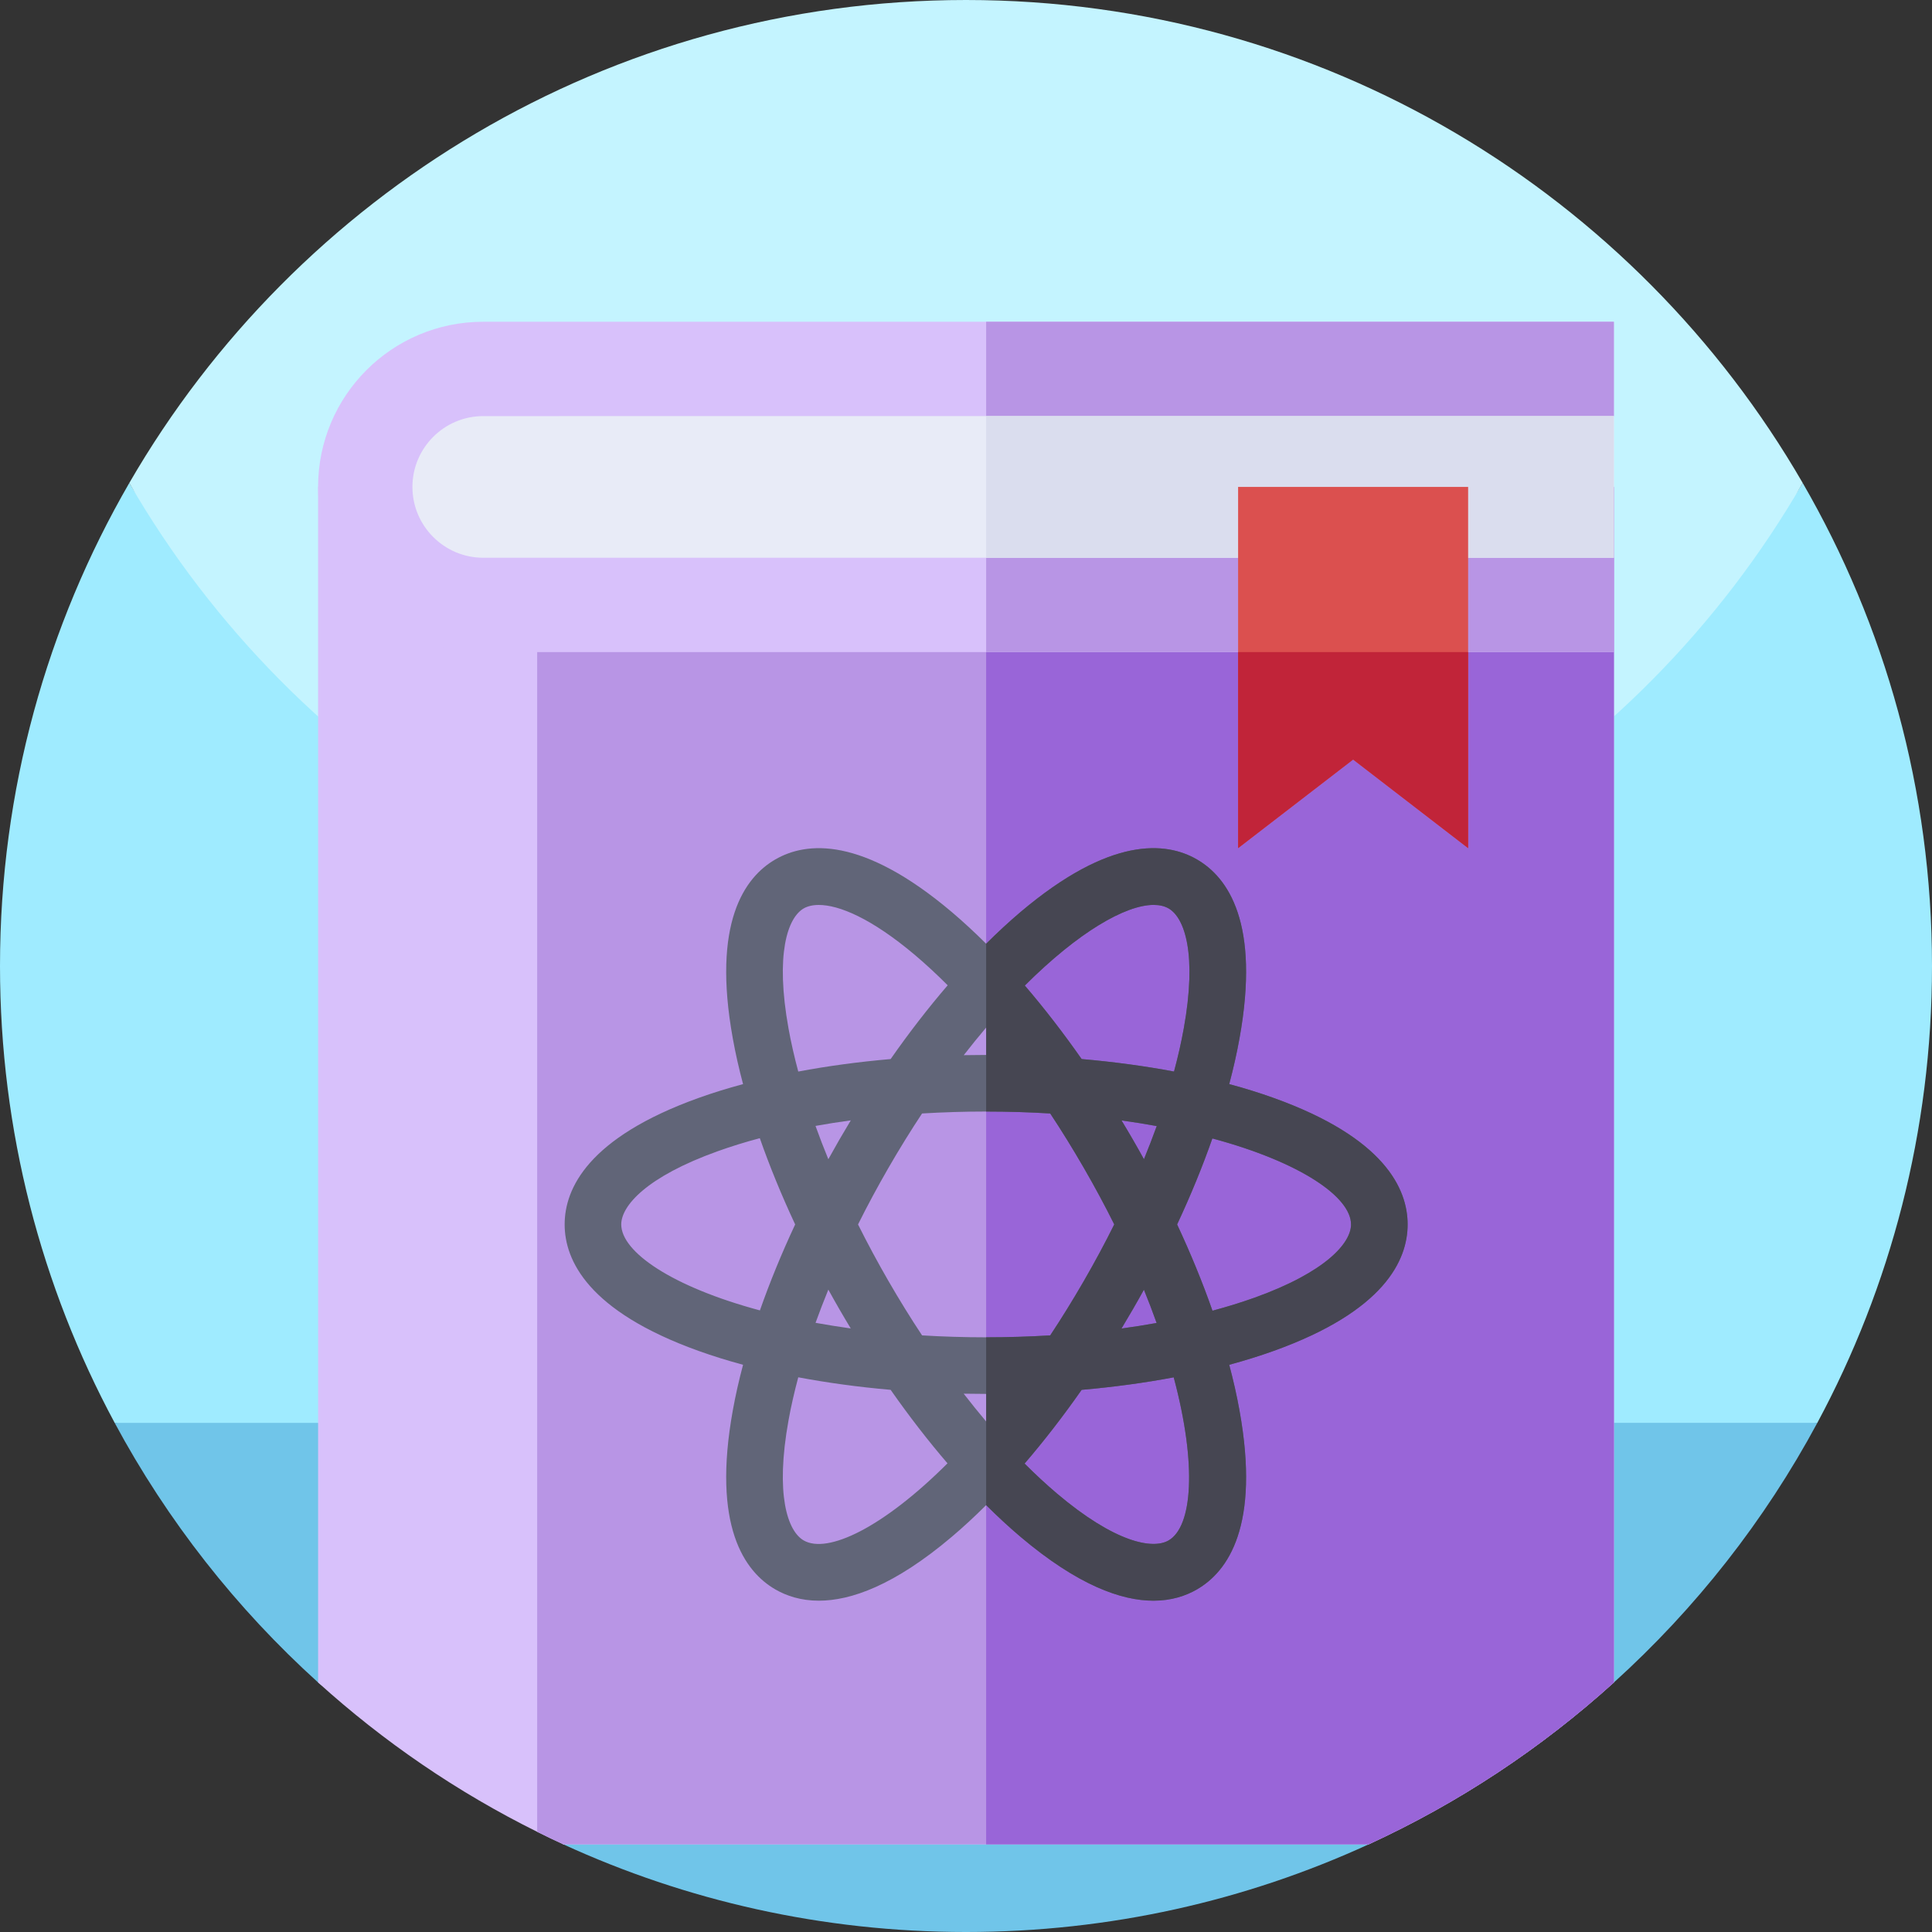 <svg id="Capa_1" enable-background="new 0 0 512 512" height="512" viewBox="0 0 512 512" width="512" xmlns="http://www.w3.org/2000/svg"><rect x="0" y="0" width="512" height="512" fill="#333333" stroke="none"/><g><g><path d="m512 256c0 43.79-11 85.02-30.39 121.07l-225.61 49.67-225.61-49.67c-19.39-36.05-30.39-77.28-30.39-121.07 0-46.63 12.47-90.34 34.26-128 41.698 72.091 399.22 76.52 443.48 0 21.79 37.66 34.26 81.37 34.26 128z" fill="#9febff"/><path d="m477.74 128c-44.26 76.52-126.99 128-221.74 128s-177.48-51.48-221.74-128c.01-.02.03-.05.04-.07 44.27-76.48 126.98-127.93 221.7-127.93s177.43 51.45 221.7 127.93c.01.02.03.05.04.07z" fill="#c4f4ff"/><path d="m481.61 377.07c-13.95 25.94-32.24 49.2-53.91 68.8-6.383 5.779-27.945-3.645-34.89 1.473-13.976 10.3-14.153 34.098-30.1 41.427-32.48 14.91-68.62 23.23-106.71 23.23s-74.23-8.32-106.71-23.23c-2.33-1.07-1.1-23.861-3.39-25.001-9.853-4.887-10.799-4.928-19.877-10.996-10.446-6.982-32.431 1.507-41.713-6.893-21.67-19.6-39.97-42.86-53.92-68.81z" fill="#70c5e9"/></g><g><path d="m427.7 129.04v316.83c-19.23 17.41-41.12 31.93-64.99 42.9h-213.42c-2.33-1.07-4.64-2.18-6.93-3.32-21.19-10.51-40.7-23.87-58.05-39.57-.01-.29-.01-.59-.01-.88v-315.96z" fill="#d8c1fb"/><path d="m427.7 129.04v316.83c-19.23 17.41-41.12 31.93-64.99 42.9h-213.42c-2.33-1.07-4.64-2.18-6.93-3.32v-356.41z" fill="#b895e5"/><path d="m427.7 129.04v316.83c-19.23 17.41-41.12 31.93-64.99 42.9h-101.37v-359.73z" fill="#9965d8"/><path d="m427.698 85.27v25l-38.627 18.77 38.627 18.77v25h-299.63c-12.09 0-23.03-4.9-30.95-12.82s-12.82-18.87-12.82-30.95c0-24.18 19.59-43.77 43.77-43.77z" fill="#d8c1fb"/><path d="m427.698 85.27v25l-38.628 18.77 38.628 18.77v25h-166.36v-87.54z" fill="#b895e5"/><path d="m427.698 110.27v37.54h-299.63c-10.35 0-18.77-8.42-18.77-18.77s8.42-18.77 18.77-18.77z" fill="#e8ebf7"/><path d="m261.338 110.27h166.36v37.54h-166.36z" fill="#daddee"/><path d="m337.548 290.97c-3.72-1.34-7.66-2.56-11.79-3.67 1.1-4.14 2.01-8.17 2.71-12.06 5.55-30.66-3.07-42.75-11.28-47.49s-22.98-6.16-46.77 13.97c-3.02 2.56-6.05 5.37-9.08 8.38-3.03-3.01-6.06-5.82-9.08-8.38-23.79-20.13-38.56-18.71-46.77-13.97s-16.83 16.83-11.28 47.49c.7 3.89 1.61 7.92 2.71 12.06-4.13 1.11-8.07 2.33-11.8 3.67-29.32 10.53-35.48 24.04-35.48 33.52 0 9.47 6.16 22.98 35.48 33.51 3.73 1.34 7.67 2.56 11.8 3.68-1.1 4.13-2.01 8.16-2.71 12.05-5.55 30.67 3.07 42.75 11.28 47.49 2.95 1.7 6.75 2.98 11.51 2.98 8.48 0 20.02-4.05 35.26-16.95 3.02-2.56 6.05-5.36 9.08-8.38 3.03 3.02 6.06 5.82 9.08 8.38 15.24 12.9 26.78 16.95 35.26 16.95 4.76 0 8.56-1.28 11.51-2.98 8.21-4.74 16.83-16.82 11.28-47.49-.7-3.89-1.61-7.92-2.71-12.05 4.13-1.12 8.07-2.34 11.79-3.68 29.33-10.53 35.49-24.04 35.49-33.51 0-9.48-6.16-22.99-35.49-33.52zm-31.82-51.16c1.54 0 2.88.31 3.96.93 4.28 2.47 7.58 12.13 4.02 31.83-.66 3.67-1.53 7.48-2.58 11.4-7.76-1.46-15.97-2.57-24.48-3.31-4.89-6.98-9.94-13.51-15.06-19.48 14.16-14.14 26.67-21.37 34.14-21.37zm-2.57 67.4c-1.893-3.451-3.897-6.917-5.94-10.28 3.22.44 6.33.94 9.33 1.49-1.05 2.89-2.18 5.83-3.39 8.79zm3.36 43.39c-3.03.55-6.14 1.04-9.31 1.47 2.038-3.38 4.044-6.835 5.94-10.29 1.23 3.01 2.35 5.95 3.37 8.82zm-45.18-78.28.02-.02c1.99 2.35 3.97 4.8 5.93 7.33-1.98-.04-3.96-.06-5.95-.06s-3.96.02-5.93.06c1.99-2.56 3.97-5 5.93-7.31zm-48.35-31.58c1.01-.58 2.35-.92 4-.92 5.32 0 13.92 3.49 25.58 13.35 2.84 2.41 5.71 5.07 8.58 7.94-5.15 5.99-10.22 12.54-15.12 19.55-8.51.74-16.72 1.85-24.48 3.31-1.05-3.92-1.92-7.73-2.58-11.4-3.56-19.7-.26-29.36 4.02-31.83zm9.45 61.29c-.99 1.72-1.96 3.45-2.92 5.18-1.22-2.97-2.35-5.92-3.4-8.83 3.04-.55 6.16-1.04 9.35-1.47-1.02 1.69-2.03 3.39-3.03 5.12zm3.02 50.02c-3.22-.45-6.33-.95-9.33-1.49 1.05-2.9 2.18-5.83 3.39-8.8 1.898 3.455 3.892 6.911 5.94 10.29zm-24.07-4.78c-23.34-6.27-36.75-15.51-36.75-22.78 0-4.95 6.71-12.64 25.55-19.4 3.52-1.26 7.25-2.42 11.17-3.46 2.61 7.45 5.75 15.11 9.37 22.86-3.61 7.72-6.74 15.36-9.34 22.78zm11.6 60.96c-4.28-2.47-7.58-12.13-4.02-31.83.66-3.67 1.53-7.48 2.58-11.4 7.76 1.46 15.97 2.58 24.48 3.32 4.89 6.98 9.94 13.51 15.07 19.48-17.11 17.08-31.81 24.07-38.11 20.43zm48.35-31.6c-.01.01-.02.03-.03.04-1.98-2.35-3.96-4.8-5.92-7.33 1.98.04 3.96.06 5.95.06 1.98 0 3.96-.02 5.93-.06-1.99 2.56-3.96 4.98-5.93 7.29zm0-22.23c-5.88 0-11.54-.18-16.98-.51-6.114-9.234-12.034-19.49-16.97-29.4 4.893-9.853 10.961-20.337 16.97-29.41 5.56-.33 11.23-.51 16.98-.51 5.88 0 11.54.18 16.98.51 6.061 9.153 12.136 19.669 16.97 29.4-4.879 9.848-10.961 20.342-16.97 29.41-5.55.33-11.22.51-16.98.51zm48.35 53.83c-4.28 2.47-14.3.5-29.58-12.43-2.84-2.41-5.71-5.07-8.58-7.94 5.15-5.99 10.22-12.54 15.12-19.54 8.48-.74 16.66-1.85 24.4-3.31 6.24 23.35 4.94 39.58-1.36 43.22zm22.8-64.34c-3.52 1.26-7.25 2.41-11.17 3.46-2.61-7.45-5.75-15.12-9.37-22.86 3.61-7.72 6.74-15.36 9.34-22.79 23.34 6.27 36.75 15.51 36.75 22.79 0 4.94-6.71 12.63-25.55 19.4z" fill="#616578"/><path d="m337.548 290.97c-3.72-1.34-7.66-2.56-11.79-3.67 1.1-4.14 2.01-8.17 2.71-12.06 5.55-30.66-3.07-42.75-11.28-47.49s-22.98-6.16-46.77 13.97c-3.02 2.56-6.05 5.37-9.08 8.38v44.47c5.88 0 11.54.18 16.98.51 6.061 9.153 12.136 19.669 16.97 29.4-4.879 9.848-10.961 20.342-16.97 29.41-5.55.33-11.22.51-16.98.51v44.47c3.03 3.02 6.06 5.82 9.08 8.38 15.24 12.9 26.78 16.95 35.26 16.95 4.76 0 8.56-1.28 11.51-2.98 8.21-4.74 16.83-16.82 11.28-47.49-.7-3.89-1.61-7.92-2.71-12.05 4.13-1.12 8.07-2.34 11.79-3.68 29.33-10.53 35.49-24.04 35.49-33.51 0-9.48-6.16-22.99-35.49-33.52zm-50.9-10.31c-4.89-6.98-9.94-13.51-15.06-19.48 14.16-14.14 26.67-21.37 34.14-21.37 1.54 0 2.88.31 3.96.93 4.28 2.47 7.58 12.13 4.02 31.83-.66 3.67-1.53 7.48-2.58 11.4-7.76-1.46-15.97-2.57-24.48-3.31zm16.51 26.55c-1.893-3.451-3.897-6.917-5.94-10.28 3.22.44 6.33.94 9.33 1.49-1.05 2.89-2.18 5.83-3.39 8.79zm3.36 43.39c-3.03.55-6.14 1.04-9.31 1.47 2.038-3.38 4.044-6.835 5.94-10.29 1.23 3.01 2.35 5.95 3.37 8.82zm3.17 57.63c-4.28 2.47-14.3.5-29.58-12.43-2.84-2.41-5.71-5.07-8.58-7.94 5.15-5.99 10.22-12.54 15.12-19.54 8.48-.74 16.66-1.85 24.4-3.31 6.24 23.35 4.94 39.58-1.36 43.22zm22.8-64.34c-3.52 1.26-7.25 2.41-11.17 3.46-2.61-7.45-5.75-15.12-9.37-22.86 3.61-7.72 6.74-15.36 9.34-22.79 23.34 6.27 36.75 15.51 36.75 22.79 0 4.94-6.71 12.63-25.55 19.4z" fill="#464652"/></g><path d="m389.07 129.04v95.73l-30.48-23.48-30.48 23.48v-95.73z" fill="#db504f"/><path d="m389.07 172.81v51.96l-30.48-23.48-30.48 23.48v-51.96z" fill="#c12439"/></g></svg>